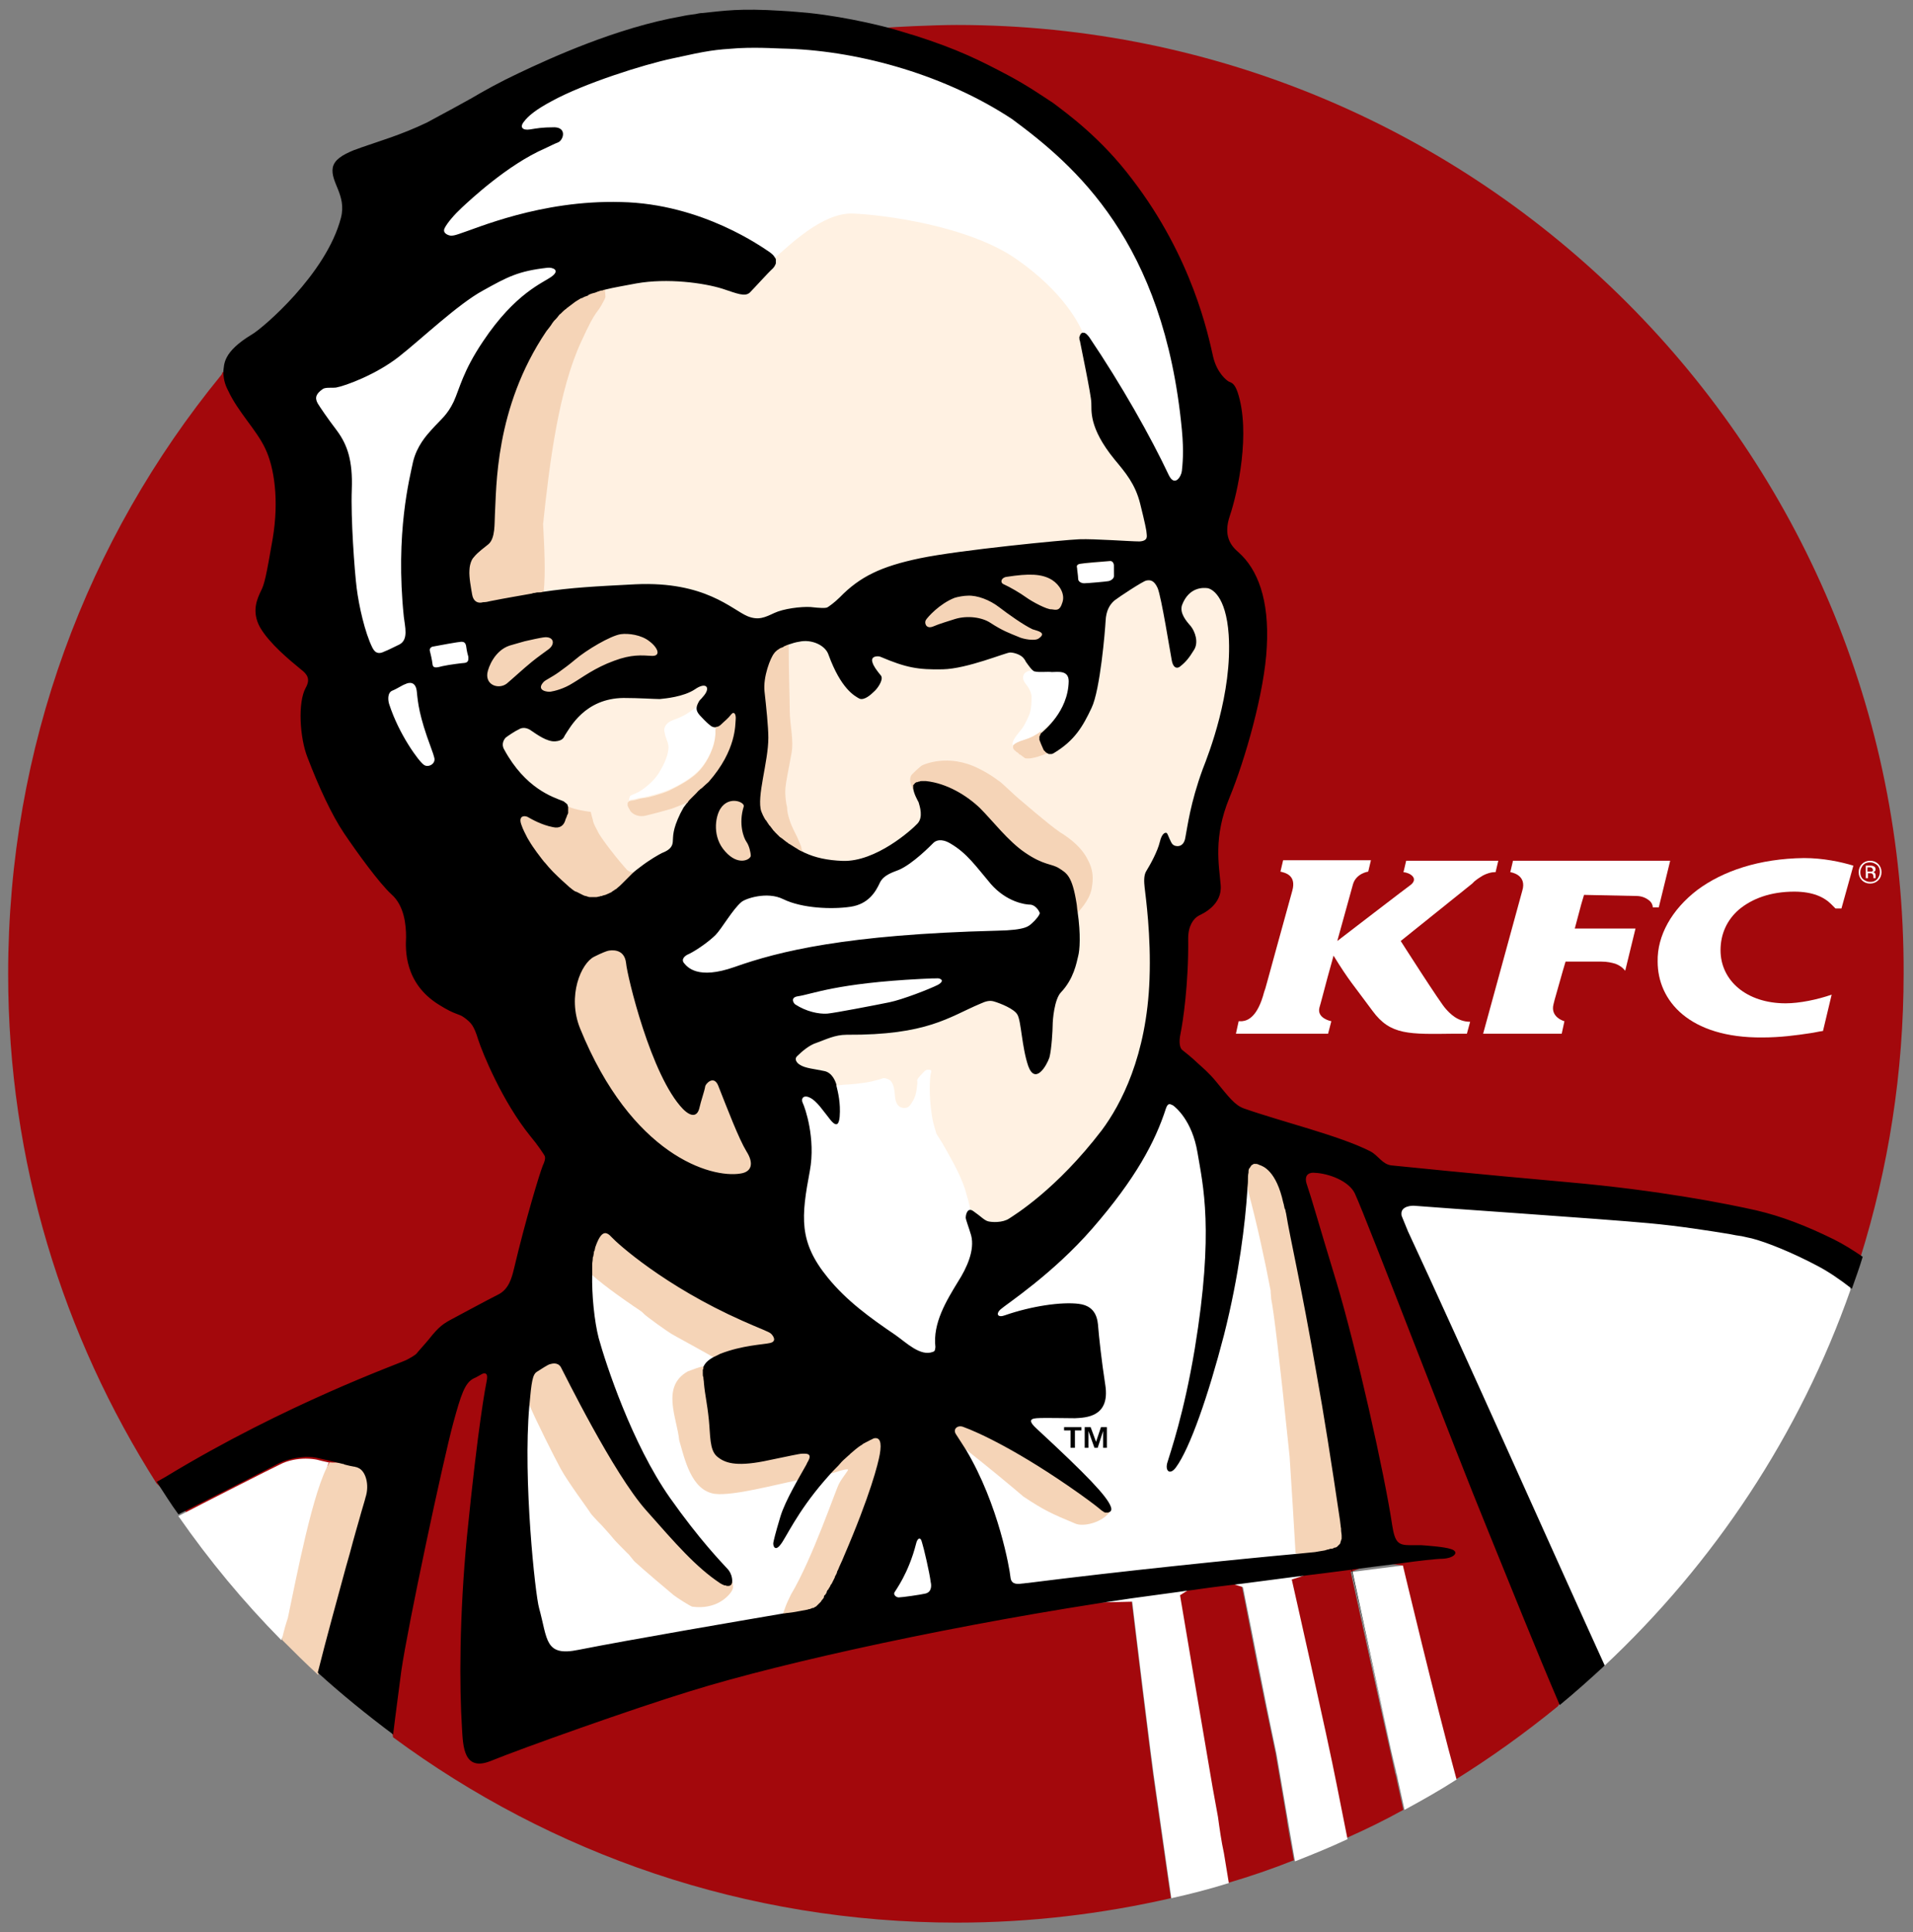 <svg width="100" height="101" viewBox="0 0 100 101" fill="none" xmlns="http://www.w3.org/2000/svg">
<rect x="0" y="0" width="100" height="101" fill="#808080" stroke="none"/>
<g clip-path="url(#clip0_55_519)">
<path d="M50.014 1.305C48.824 1.305 46.5 1.418 46.414 1.447C46.867 1.561 11.617 19.639 11.617 19.469C11.617 19.525 11.588 19.582 11.56 19.611C4.562 28.168 0.426 39.02 0.426 50.922C0.426 60.727 3.287 69.85 8.189 77.557C8.219 77.527 20.686 89.627 20.543 90.818C28.789 96.91 38.961 100.51 50.012 100.51C53.865 100.51 57.605 100.057 61.205 99.234C61.148 98.838 61.092 98.441 61.035 98.072L60.383 93.51C60.184 92.264 59.164 83.762 59.164 83.762V83.732L60.24 83.307C60.24 83.307 61.686 83.363 61.629 83.363C61.629 83.363 63.074 91.92 63.328 93.394L63.611 94.953C63.725 95.576 63.811 96.199 63.924 96.852C64.01 97.391 64.094 97.9 64.18 98.438C65.342 98.098 66.504 97.701 67.637 97.248C67.467 96.285 67.268 95.264 67.268 95.123L66.672 91.639C65.906 88.039 65.397 85.377 65.057 83.619C65 83.363 64.914 82.91 64.914 82.91L66.019 82.457L67.492 82.57C67.492 82.57 69.363 90.816 69.844 93.311L70.383 96.088C71.402 95.635 72.394 95.152 73.357 94.615L73.045 93.199C73.016 93.057 72.988 92.887 72.932 92.717C72.309 89.939 70.607 82.176 70.607 82.176L71.967 81.637L73.269 81.836C73.269 81.836 74.969 88.977 76.047 93.057C77.918 91.894 79.731 90.592 81.432 89.203C81.432 89.203 97.129 65.684 97.242 65.769C98.715 61.066 99.51 56.078 99.51 50.893C99.602 23.52 77.385 1.305 50.014 1.305Z" fill="#A3080C"/>
<path d="M62.424 26.014C62.424 26.014 56.219 14.34 53.697 12.582C51.176 10.824 47.01 9.748 44.119 10.088C40.463 10.541 32.105 14.961 31.566 15.104C31.566 15.16 28.449 18.986 27.656 22.953C27.486 23.832 24.256 37.857 24.256 37.857L30.348 55.453L52.082 65.824L60.045 57.154C60.045 57.154 61.065 48.568 63.219 42.137C65.373 35.705 64.691 32.191 64.691 32.191L62.424 26.014Z" fill="#FFF1E2"/>
<path d="M37.631 70.898C37.574 70.928 37.518 70.955 37.461 70.984C37.488 70.955 37.545 70.926 37.631 70.898Z" fill="white"/>
<path d="M35.846 37.348C35.506 37.547 35.25 37.603 35.08 37.688C34.91 37.773 34.654 37.971 34.74 38.283C34.797 38.623 34.91 38.736 34.94 38.992C34.969 39.248 34.853 39.701 34.543 40.238C34.26 40.777 33.777 41.145 33.523 41.315C33.268 41.484 33.098 41.514 32.957 41.598C32.928 41.627 32.9 41.684 32.871 41.853C32.9 41.824 32.9 41.824 32.928 41.824C32.984 41.795 33.098 41.795 33.211 41.768C33.324 41.738 33.381 41.711 33.438 41.711C33.467 41.711 33.721 41.682 33.75 41.654C33.779 41.654 34.516 41.484 34.969 41.285C35.422 41.086 36.188 40.69 36.641 40.152C36.98 39.756 37.377 39.047 37.406 38.31C37.406 38.168 37.406 38.084 37.406 38.084C37.406 38.084 37.406 38.084 37.435 38.084C37.35 38.084 37.293 38.055 37.236 38.027C37.123 37.941 37.01 37.857 36.641 37.461C36.414 37.205 36.414 37.035 36.555 36.809C36.555 36.809 36.555 36.809 36.555 36.838C36.383 36.951 36.185 37.15 35.846 37.348Z" fill="white"/>
<path d="M54.037 35.025C54.037 35.025 53.838 35.054 53.754 35.082C53.697 35.111 53.584 35.139 53.527 35.252C53.471 35.338 53.441 35.508 53.584 35.705C53.727 35.875 53.953 36.215 53.924 36.498C53.924 36.611 53.924 37.037 53.81 37.347C53.668 37.687 53.498 38.027 53.357 38.17C53.301 38.256 52.961 38.623 52.932 38.849C52.932 38.906 52.932 38.963 52.961 39.019C52.961 38.99 52.99 38.99 52.99 38.963C53.076 38.877 53.246 38.793 53.529 38.707C53.898 38.594 54.182 38.451 54.379 38.281C54.35 38.31 54.35 38.338 54.322 38.367C54.352 38.31 54.379 38.254 54.408 38.224C54.522 38.139 55.994 37.148 56.023 35.56C56.053 34.965 55.258 34.881 54.947 34.881C54.717 34.855 54.264 35.053 54.037 35.025Z" fill="white"/>
<path d="M38.395 46.02C38.395 46.02 44.232 47.834 47.037 44.574C49.842 41.314 54.66 46.303 54.971 47.775C55.281 49.248 47.717 53.301 45.422 53.387C43.127 53.473 34.088 52.254 34.088 51.318C34.088 50.383 38.395 46.02 38.395 46.02Z" fill="white"/>
<path d="M62.367 22.812C61.432 12.951 56.898 8.021 53.641 5.641C50.213 3.373 42.08 1.391 38.227 1.588C33.693 1.787 23.236 6.744 22.84 7.113C22.443 7.453 15.443 19.183 16.295 21.281C17.174 23.379 18.393 33.267 18.789 34.06C18.902 34.287 20.914 40.748 22.246 40.521C23.578 40.295 24.824 34.4 24.768 33.947C24.598 32.644 22.246 26.806 22.416 25.984C22.615 25.162 28.904 15.303 29.33 14.961C29.643 14.705 40.438 13.375 40.494 13.488C41.26 12.836 42.988 11.107 44.574 11.164C46.133 11.221 50.609 11.787 53.131 13.545C55.652 15.301 56.445 17.002 56.645 17.484C56.73 17.484 60.244 25.474 61.264 25.504C61.971 25.474 62.48 23.974 62.367 22.812Z" fill="white"/>
<path d="M58.004 29.357C57.635 29.414 56.615 29.5 56.502 29.5C56.303 29.529 56.303 29.643 56.332 29.727C56.332 29.812 56.361 30.152 56.389 30.293C56.389 30.436 56.559 30.52 56.701 30.52C56.844 30.52 57.834 30.406 57.977 30.406C58.119 30.377 58.26 30.264 58.26 30.15C58.26 30.037 58.26 29.725 58.26 29.611C58.23 29.471 58.147 29.33 58.004 29.357Z" fill="white"/>
<path d="M17.201 76.451C17.4 76.481 17.598 76.537 17.797 76.594C17.344 76.481 16.861 76.394 16.578 76.311C16.436 76.281 16.209 76.254 15.982 76.254C15.557 76.254 15.047 76.34 14.623 76.566C14.084 76.822 10.74 78.522 9.324 79.258C10.94 81.582 12.725 83.734 14.709 85.746C14.822 85.236 17.033 82.912 17.344 81.58C17.795 79.711 16.719 77.244 17.201 76.451Z" fill="white"/>
<path d="M73.334 81.836L70.67 82.176C70.67 82.176 72.568 90.988 73.107 93.199L73.42 94.615C74.356 94.106 75.262 93.596 76.141 93.029C75.033 88.977 73.334 81.836 73.334 81.836Z" fill="white"/>
<path d="M88.721 46.529C87.389 47.549 86.623 48.91 86.652 50.27C86.652 52.31 88.295 54.266 92.121 54.236C93.057 54.236 93.906 54.123 94.643 54.01C94.869 53.98 95.068 53.924 95.295 53.897L95.748 51.998C95.012 52.254 94.076 52.451 93.34 52.451C91.299 52.451 89.939 51.262 89.939 49.674C89.939 48.824 90.279 48.088 90.902 47.549C91.582 46.982 92.545 46.613 93.793 46.613C94.756 46.613 95.352 46.897 95.721 47.266C95.807 47.352 95.863 47.408 95.947 47.492H96.26L96.883 45.254C96.231 45.055 95.297 44.857 94.305 44.857C91.951 44.885 90.051 45.537 88.721 46.529Z" fill="white"/>
<path d="M85.547 46.84C85.83 46.84 86.057 46.953 86.199 47.066C86.342 47.18 86.398 47.322 86.398 47.435H86.711L87.307 44.998H79.09L78.977 45.48L78.947 45.594C78.947 45.594 79.853 45.707 79.57 46.586L77.529 54.039H81.014H81.637L81.779 53.387C81.779 53.387 81.014 53.188 81.213 52.48C81.213 52.424 81.525 51.375 81.695 50.752C81.781 50.469 81.838 50.27 81.838 50.27H83.709C84.022 50.27 84.248 50.326 84.445 50.383C84.814 50.525 84.955 50.752 84.955 50.752L85.494 48.541H82.32L82.66 47.266L82.803 46.783L85.547 46.84Z" fill="white"/>
<path d="M75.572 52.734C75.316 52.478 73.221 49.193 73.221 49.193L76.961 46.19L77.074 46.076C77.244 45.934 77.387 45.85 77.527 45.764C77.924 45.565 78.18 45.594 78.18 45.594L78.322 44.998H73.506L73.393 45.48L73.363 45.594C73.703 45.623 74.156 45.906 73.76 46.246C73.703 46.275 69.906 49.193 69.906 49.193L69.936 49.08L70.728 46.219C70.898 45.652 71.522 45.566 71.522 45.566L71.664 44.971H67.074L66.961 45.453L66.932 45.566C67.158 45.623 67.781 45.736 67.555 46.559C66.025 52.084 66.195 51.545 66.082 51.857C65.742 53.16 65.232 53.359 64.92 53.387C64.863 53.387 64.807 53.387 64.75 53.387L64.693 53.643L64.607 54.039H68.801H69.424L69.594 53.387C69.594 53.387 68.828 53.244 68.971 52.678C69.057 52.395 69.227 51.715 69.397 51.092C69.566 50.496 69.709 49.959 69.709 49.959C70.531 51.291 70.728 51.461 71.75 52.85C72.686 54.125 73.648 54.068 76.057 54.039C76.256 54.039 76.453 54.039 76.68 54.039L76.85 53.416C76.195 53.414 75.799 52.99 75.572 52.734Z" fill="white"/>
<path d="M98.184 45.168C98.07 45.055 97.928 44.998 97.758 44.998C97.588 44.998 97.445 45.055 97.332 45.168C97.219 45.281 97.162 45.424 97.162 45.594C97.162 45.764 97.219 45.906 97.332 46.02C97.445 46.133 97.588 46.19 97.758 46.19C97.928 46.19 98.07 46.133 98.184 46.02C98.297 45.906 98.353 45.764 98.353 45.594C98.353 45.424 98.297 45.283 98.184 45.168ZM98.127 45.963C98.014 46.076 97.9 46.105 97.758 46.105C97.615 46.105 97.502 46.049 97.389 45.963C97.275 45.85 97.246 45.736 97.246 45.594C97.246 45.451 97.303 45.338 97.389 45.225C97.502 45.111 97.615 45.082 97.758 45.082C97.9 45.082 98.014 45.139 98.127 45.225C98.24 45.338 98.269 45.451 98.269 45.594C98.269 45.736 98.213 45.85 98.127 45.963Z" fill="white"/>
<path d="M98.043 45.453C98.043 45.367 98.014 45.31 97.93 45.283C97.873 45.254 97.816 45.254 97.76 45.254H97.533V45.906H97.647V45.65H97.732C97.789 45.65 97.846 45.65 97.875 45.68C97.904 45.709 97.932 45.766 97.932 45.822V45.879V45.908H98.045V45.879V45.822V45.766C98.045 45.736 98.045 45.709 98.016 45.652C97.986 45.623 97.959 45.596 97.902 45.596C97.932 45.596 97.988 45.566 97.988 45.566C98.014 45.537 98.043 45.51 98.043 45.453ZM97.844 45.566C97.814 45.566 97.787 45.566 97.731 45.566H97.617V45.34H97.703C97.76 45.34 97.816 45.34 97.846 45.369C97.875 45.398 97.902 45.426 97.902 45.455C97.93 45.51 97.9 45.537 97.844 45.566Z" fill="white"/>
<path d="M91.439 63.814C85.121 61.887 72.143 62.342 72.143 62.342L82.74 87.334C82.74 87.334 83.732 86.852 83.846 87.107C89.598 81.723 94.074 75.008 96.738 67.414C96.568 67.271 97.76 65.74 91.439 63.814Z" fill="white"/>
<path d="M69.877 93.31C69.394 90.816 67.525 82.57 67.525 82.57C67.525 82.57 70.019 81.918 70.613 80.472C71.209 79.027 69.877 76.846 69.82 75.967C69.537 73.359 68.518 62.734 66.846 60.553C65.883 59.277 61.404 56.756 61.037 56.756C59.422 56.812 56.221 63.84 53.527 64.463C51.742 64.888 50.467 63.131 50.75 63.273C50.75 63.273 50.75 63.273 50.721 63.273C50.721 63.273 50.721 63.074 50.438 62.14C50.125 61.205 49.502 60.213 49.389 59.986C49.275 59.76 48.935 59.277 48.935 59.221C48.935 59.164 48.793 58.851 48.709 58.285C48.539 57.179 48.623 56.443 48.623 56.357C48.623 56.301 48.652 56.101 48.68 56.045C48.68 55.988 48.68 55.931 48.623 55.931C48.566 55.931 48.424 55.875 48.283 56.045C47.971 56.357 47.971 56.414 47.943 56.471C47.943 56.527 47.973 56.613 47.943 56.726C47.914 57.066 47.857 57.349 47.688 57.605C47.545 57.861 47.432 57.945 47.205 57.918C46.978 57.89 46.809 57.718 46.779 57.265C46.75 56.812 46.666 56.642 46.58 56.529C46.494 56.416 46.268 56.359 46.211 56.359C46.154 56.359 46.068 56.416 45.588 56.529C45.105 56.642 44.342 56.699 44.228 56.699C44.115 56.699 43.69 56.756 43.69 56.756C43.775 57.096 41.934 56.586 41.621 56.842C40.998 57.351 40.685 60.639 40.375 62.367L29.977 63.416L26.35 71.888C26.35 71.888 27.455 88.664 27.455 88.918C27.455 89.174 50.492 83.931 50.492 83.931L59.191 83.732C59.191 83.732 59.191 83.732 59.191 83.761C59.248 84.271 60.211 92.261 60.41 93.51L61.062 98.072C61.119 98.469 61.176 98.865 61.232 99.234C62.252 99.008 63.244 98.752 64.236 98.441C64.15 97.931 64.066 97.392 63.98 96.883C63.838 96.23 63.754 95.607 63.668 94.984L63.385 93.426C63.129 91.953 61.685 83.394 61.685 83.394L63.215 82.431L64.971 82.971C65.027 83.197 65.057 83.424 65.113 83.68C65.482 85.465 65.963 88.099 66.728 91.699L67.324 95.183C67.353 95.326 67.523 96.346 67.693 97.308C68.629 96.939 69.535 96.572 70.441 96.146L69.877 93.31Z" fill="white"/>
<path d="M52.619 29.811C50.691 30.094 47.916 31.652 48.029 32.815C48.115 33.524 52.109 33.637 53.924 33.75C55.738 33.893 56.022 32.135 55.936 31.199C55.85 30.264 54.66 29.527 52.619 29.811Z" fill="#F5D4B7"/>
<path d="M65.74 60.584C64.777 60.471 65.231 62.029 65.231 62.199C65.713 64.014 66.109 65.826 66.42 67.469C66.42 67.639 66.449 67.781 66.449 67.895C66.592 68.603 66.875 70.926 67.412 76.141C67.525 77.869 67.639 79.682 67.725 81.213C67.781 81.213 70.982 81.383 70.982 81.383C70.982 81.383 70.869 76.906 69.85 71.268C68.857 65.627 67.356 60.754 65.74 60.584Z" fill="#F5D4B7"/>
<path d="M57.068 46.444C57.211 45.651 57.039 45.254 56.785 44.801C56.529 44.348 56.049 43.895 55.397 43.498C54.773 43.072 53.385 41.856 53.242 41.742C53.1 41.629 52.449 41.006 52.307 40.893C52.137 40.779 51.853 40.524 51.174 40.184C49.559 39.361 48.256 39.985 48.199 40.014C48.143 40.043 47.916 40.24 47.69 40.467C47.463 40.694 47.633 41.09 47.719 41.26C47.719 41.26 56.305 47.551 56.332 47.721C56.361 47.662 56.955 47.096 57.068 46.444Z" fill="#F5D4B7"/>
<path d="M53.527 38.68C53.244 38.766 53.074 38.85 52.988 38.935C52.959 38.965 52.959 38.965 52.959 38.992C52.959 39.022 52.959 39.022 52.959 39.049V39.078C52.959 39.107 52.959 39.107 52.959 39.107C52.959 39.137 52.988 39.137 52.988 39.164C52.988 39.164 52.988 39.193 53.018 39.193C53.018 39.223 53.047 39.223 53.074 39.25L53.103 39.279C53.133 39.309 53.16 39.336 53.19 39.336C53.19 39.336 53.19 39.336 53.219 39.365C53.248 39.395 53.275 39.422 53.305 39.451C53.305 39.451 53.305 39.451 53.334 39.451C53.363 39.48 53.42 39.508 53.447 39.537C53.477 39.566 53.533 39.594 53.561 39.623C53.59 39.652 53.674 39.652 53.73 39.652C53.787 39.652 53.873 39.652 53.986 39.623C54.299 39.566 54.666 39.424 55.006 39.254C54.977 39.254 54.383 38.262 54.41 38.234C54.15 38.426 53.895 38.566 53.527 38.68Z" fill="#F5D4B7"/>
<path d="M41.994 44.574C42.023 44.574 42.051 44.604 42.051 44.604C41.938 44.49 41.908 44.461 41.881 44.264C41.824 44.094 41.711 43.867 41.654 43.725C41.598 43.611 41.371 43.186 41.285 42.903C41.199 42.619 41.143 42.449 41.143 42.194C41.086 41.994 41.029 41.57 41.057 41.201C41.086 40.861 41.17 40.492 41.369 39.416C41.512 38.707 41.283 37.887 41.283 37.148C41.283 36.553 41.227 35.137 41.227 33.691C41.113 33.721 28.334 30.971 28.418 30.971C28.531 29.922 28.447 28.477 28.389 27.401C28.729 24.143 29.211 20.402 30.373 17.879C31.252 15.951 31.139 16.576 31.592 15.668C31.621 15.611 31.648 15.555 31.648 15.498C31.648 15.441 31.619 15.186 31.619 15.129C31.59 15.129 28.475 14.25 24.592 23.176C22.977 26.916 25.131 36.238 25.131 36.238L28.502 37.371L30.713 36.182L35.926 35.106L38.051 36.154L37.398 38.139C37.398 38.139 37.398 38.225 37.398 38.365C37.369 39.074 36.973 39.811 36.633 40.207C36.18 40.746 35.414 41.113 34.961 41.34C34.508 41.539 33.799 41.709 33.742 41.709C33.713 41.709 33.459 41.738 33.43 41.766C33.4 41.766 33.316 41.795 33.203 41.822C33.09 41.852 32.977 41.852 32.92 41.879C32.891 41.879 32.863 41.908 32.863 41.908C32.834 41.938 32.807 41.965 32.807 41.994C32.807 41.994 32.807 41.994 32.807 42.024C32.807 42.053 32.807 42.08 32.807 42.109C32.836 42.223 32.949 42.365 32.949 42.393C33.006 42.479 33.262 42.733 33.715 42.648C34.31 42.506 34.707 42.393 35.103 42.279C35.5 42.137 36.039 41.91 36.123 41.854C36.209 41.797 36.435 41.627 36.463 41.598C36.52 41.569 36.549 41.512 36.605 41.484C36.635 41.455 36.635 41.455 36.662 41.428C36.719 42.278 35.727 44.772 35.727 44.772C35.727 44.772 33.375 45.594 33.545 45.508C33.346 45.594 33.062 45.707 32.779 45.479C32.779 45.479 32.496 45.166 32.156 44.742C31.957 44.486 31.73 44.203 31.533 43.92C31.391 43.721 31.277 43.551 31.221 43.41C31.078 43.154 31.021 43.014 30.994 42.901V42.871C30.938 42.701 30.881 42.445 30.881 42.445C30.455 42.389 30.002 42.303 29.605 42.133C29.635 42.162 26.715 42.813 26.715 42.813L29.746 55.195C29.746 55.195 35.414 64.121 38.984 62.393C39.523 62.137 40.43 60.324 40.06 59.701C39.664 59.078 33.656 49.104 33.656 49.104C33.656 49.104 41.908 44.545 41.994 44.574Z" fill="#F5D4B7"/>
<path d="M53.498 78.237C54.603 78.973 55 79.143 56.219 79.653C56.615 79.822 57.635 79.623 58.06 78.973C58.06 78.973 58.031 78.973 58.031 79.002C58.002 79.031 51.996 74.299 51.203 74.016C50.92 73.93 49.389 74.469 49.588 74.752C49.758 75.008 50.494 75.772 50.523 75.801C51.572 76.621 52.904 77.727 53.498 78.237Z" fill="#F5D4B7"/>
<path d="M40.719 69.51L30.66 63.758C30.66 63.758 30.943 66.619 30.943 66.648C31.68 67.301 32.842 68.094 33.012 68.207C33.068 68.264 33.551 68.547 33.635 68.66C33.748 68.803 34.994 69.68 35.107 69.736C35.193 69.793 36.553 70.529 37.346 70.982C37.375 70.953 36.779 71.465 36.779 71.436C36.496 71.465 36.297 71.578 35.957 71.691C34.541 72.484 35.391 74.129 35.504 75.291C35.787 76.254 36.127 77.926 37.375 78.096C38.338 78.209 40.52 77.613 41.682 77.387C41.852 77.103 43.523 76.99 43.496 77.018C43.779 76.932 44.176 76.791 44.318 76.818C44.404 76.818 44.062 77.188 43.865 77.555C43.666 77.924 42.477 81.465 41.344 83.363C40.975 84.129 41.145 83.816 40.918 84.383L43.185 84.893L46.842 75.57L40.719 69.51Z" fill="#F5D4B7"/>
<path d="M29.299 76.764C29.695 77.5 30.828 79.002 30.857 79.088C30.914 79.174 31.141 79.428 31.453 79.74C31.736 80.053 31.992 80.336 32.049 80.42C32.105 80.506 32.645 81.043 32.785 81.186C32.928 81.299 33.098 81.582 33.211 81.668C33.607 82.037 35.082 83.283 35.223 83.397C35.365 83.51 36.072 83.963 36.185 83.992C37.432 84.162 38.057 83.453 38.197 83.256C38.34 83.057 38.34 82.973 38.283 82.66C38.283 82.689 33.438 79.033 30.207 72.035C30.094 71.752 28.961 70.42 27.939 71.242C27.09 71.922 27.713 73.537 27.713 73.537C27.996 74.213 28.959 76.141 29.299 76.764Z" fill="#F5D4B7"/>
<path d="M19.779 77.443C20.092 76.225 17.428 76.508 17.229 76.451C16.379 77.811 15.5 82.43 15.047 84.584C14.961 84.84 14.848 85.207 14.734 85.717C15.357 86.34 15.98 86.963 16.633 87.559C17.086 85.746 19.693 77.783 19.779 77.443Z" fill="#F5D4B7"/>
<path d="M91.809 63.275C90.307 62.936 86.766 62.227 81.977 61.803C77.188 61.377 73.277 60.98 72.738 60.924C72.256 60.867 72.059 60.414 71.633 60.188C70.018 59.365 66.957 58.629 65.031 57.949C64.549 57.779 64.238 57.353 63.586 56.561C63.19 56.078 62.906 55.852 62.566 55.541C62.367 55.342 61.914 54.975 61.801 54.889C61.688 54.803 61.602 54.52 61.715 54.01C61.828 53.471 62.141 51.432 62.111 49.051C62.111 48.398 62.395 48.002 62.678 47.861C62.848 47.775 63.897 47.322 63.81 46.275C63.725 45.227 63.414 43.781 64.264 41.713C65.086 39.728 66.106 36.158 66.219 33.836C66.361 31.342 65.736 29.756 64.746 28.877C64.35 28.537 63.924 28.027 64.293 26.949C64.689 25.787 65.398 22.586 64.689 20.488C64.519 20.006 64.35 20.006 64.236 19.949C64.123 19.893 63.613 19.496 63.414 18.646C63.158 17.514 62.338 13.49 59.191 9.381C57.549 7.199 55.764 5.924 55.055 5.385C54.572 5.072 53.723 4.479 52.703 3.939C51.258 3.174 50.096 2.58 47.773 1.842C47.547 1.785 47.065 1.615 46.414 1.445C46.414 1.445 44.43 0.906 42.305 0.68C41.936 0.65 41.426 0.594 40.859 0.566C38.648 0.424 37.855 0.566 36.723 0.68C36.609 0.68 36.467 0.709 36.353 0.736C36.127 0.766 35.9 0.793 35.645 0.85C32.244 1.445 28.787 3.031 27.115 3.824C26.152 4.277 25.33 4.73 24.564 5.184C24.535 5.184 24.508 5.213 24.508 5.213C24.309 5.326 23.998 5.496 23.686 5.666C23.203 5.922 22.75 6.176 22.326 6.402C20.967 7.055 19.775 7.395 18.898 7.705C18.729 7.762 18.615 7.818 18.502 7.848C17.879 8.104 17.482 8.357 17.396 8.754C17.254 9.52 18.133 10.199 17.822 11.389C17.057 14.336 13.713 17.17 13.176 17.48C11.617 18.416 11.73 19.066 11.674 19.408C11.674 19.721 11.73 20.061 11.93 20.428C12.44 21.533 13.402 22.469 13.857 23.432C14.34 24.424 14.594 26.152 14.254 28.164C13.914 30.119 13.828 30.545 13.631 30.912C13.461 31.281 13.121 31.961 13.602 32.811C14.084 33.633 15.104 34.482 15.727 34.992C16.066 35.248 16.236 35.502 15.982 35.955C15.557 36.721 15.67 38.562 16.068 39.582C16.664 41.141 17.344 42.613 17.996 43.578C18.648 44.541 19.811 46.156 20.461 46.752C21.141 47.348 21.227 48.367 21.227 48.99C21.197 49.613 21.113 51.398 22.955 52.531C23.861 53.098 23.947 52.957 24.287 53.211C24.627 53.467 24.77 53.607 24.996 54.344C25.223 55.053 26.271 57.602 27.717 59.387C28.143 59.897 28.369 60.266 28.426 60.35C28.482 60.436 28.568 60.52 28.369 60.945C28.199 61.371 27.463 63.807 26.867 66.33C26.754 66.783 26.611 67.406 26.018 67.689C25.451 67.973 24.146 68.682 23.666 68.936C23.184 69.191 22.957 69.332 22.42 70.012C22.164 70.324 21.994 70.494 21.854 70.664C21.768 70.777 21.74 70.834 21.258 71.09C20.861 71.289 14.94 73.385 8.648 77.211C8.506 77.297 8.336 77.381 8.195 77.467C8.564 78.033 8.932 78.629 9.328 79.166C10.744 78.457 14.088 76.758 14.627 76.475C15.053 76.275 15.562 76.191 15.986 76.162C16.242 76.162 16.469 76.191 16.582 76.219C16.865 76.275 17.348 76.389 17.801 76.502C17.83 76.502 17.887 76.531 17.914 76.531C17.943 76.531 17.971 76.531 18 76.561C18.199 76.617 18.369 76.647 18.51 76.674H18.539C18.596 76.703 18.682 76.703 18.709 76.731C19.105 76.873 19.332 77.609 19.105 78.289C19.076 78.432 18.936 78.856 18.766 79.478C18.68 79.791 18.566 80.158 18.453 80.584C18.34 81.01 18.227 81.434 18.084 81.916C17.631 83.588 17.064 85.629 16.611 87.441C17.857 88.574 19.189 89.652 20.551 90.672C20.693 89.482 20.863 88.264 20.977 87.357C21.316 85.006 23.158 76.363 23.697 74.379C24.094 72.934 24.293 72.281 24.773 72.055C24.916 71.998 25.086 71.885 25.199 71.828C25.312 71.772 25.512 71.742 25.455 72.111C25.369 72.564 25.002 74.406 24.406 80.357C24.01 84.494 24.01 88.15 24.15 90.359C24.207 91.295 24.236 92.627 25.652 92.059C27.324 91.379 33.049 89.338 36.107 88.402C41.037 86.873 50.246 84.861 59.145 83.557L61.639 83.217C61.639 83.217 63.084 91.773 63.338 93.248C63.082 91.775 61.639 83.217 61.639 83.217C61.978 83.16 62.348 83.131 62.688 83.074C63.48 82.961 64.217 82.875 64.926 82.791L67.533 82.451C68.752 82.309 69.801 82.168 70.678 82.055C70.678 82.055 72.35 89.818 72.973 92.596C73.029 92.766 73.059 92.936 73.086 93.078C72.576 90.867 70.648 82.055 70.648 82.055L73.312 81.715C74.106 81.602 75.098 81.488 75.41 81.488C76.033 81.459 76.316 81.119 75.836 80.978C75.496 80.865 74.703 80.809 74.307 80.779C74.164 80.779 73.881 80.779 73.711 80.779C73.088 80.779 72.918 80.637 72.775 79.731C72.379 77.066 70.904 70.492 69.857 67.008C68.838 63.664 68.582 62.701 68.328 61.965C68.102 61.342 68.527 61.285 68.725 61.312C69.461 61.342 70.51 61.738 70.822 62.389C71.475 63.805 75.978 75.621 77.793 80.041C78.926 82.818 80.258 86.162 81.533 89.137C82.326 88.484 83.119 87.777 83.885 87.068C81.533 81.912 76.348 70.266 73.6 64.371C73.514 64.172 73.373 63.805 73.287 63.605C73.258 63.549 73.258 63.492 73.258 63.436C73.258 63.066 73.768 63.01 73.994 63.039C74.957 63.125 83.769 63.719 86.178 63.945C87.764 64.088 89.352 64.342 90.4 64.512C90.656 64.568 90.853 64.598 91.053 64.625C91.279 64.682 91.449 64.711 91.562 64.738C92.356 64.938 93.744 65.504 95.019 66.184C95.559 66.467 96.152 66.863 96.805 67.373C97.004 66.807 97.201 66.268 97.371 65.701C96.918 65.389 96.379 65.049 95.869 64.795C94.387 64.068 93.141 63.588 91.809 63.275ZM20.09 34.061C19.863 34.174 19.637 34.203 19.467 33.861C19.07 33.068 18.758 31.65 18.645 30.744C18.531 29.838 18.332 27.088 18.389 25.588C18.445 24.086 18.162 23.264 17.623 22.527C17.084 21.818 16.744 21.309 16.604 21.082C16.434 20.77 16.547 20.572 16.859 20.346C17.002 20.232 17.342 20.289 17.568 20.26C18.051 20.174 19.666 19.58 20.855 18.645C22.045 17.709 23.943 15.896 25.248 15.188C26.523 14.479 27.09 14.168 28.619 13.998C28.875 13.969 29.299 14.111 28.846 14.451C28.393 14.791 26.947 15.301 25.246 17.852C24.197 19.41 24.027 20.316 23.717 20.996C23.377 21.705 23.064 21.902 22.555 22.469C22.299 22.752 21.789 23.318 21.592 24.141C21.422 24.963 20.656 27.854 21.109 32.244C21.166 32.754 21.365 33.434 20.883 33.69C20.572 33.834 20.316 33.977 20.09 34.061ZM22.158 39.984C21.902 39.815 20.855 38.398 20.344 36.811C20.287 36.641 20.23 36.215 20.514 36.102C20.74 36.016 21.023 35.818 21.193 35.762C21.363 35.676 21.732 35.592 21.789 36.158C21.846 36.725 21.902 37.404 22.525 39.076C22.639 39.389 22.668 39.473 22.695 39.586C22.811 39.926 22.385 40.154 22.158 39.984ZM24.285 34.656C24.229 34.656 23.492 34.742 23.123 34.826C22.896 34.883 22.641 34.969 22.613 34.74C22.584 34.484 22.5 34.145 22.471 34.031C22.441 33.945 22.5 33.832 22.613 33.805C22.896 33.748 24.002 33.549 24.115 33.549C24.229 33.549 24.342 33.578 24.371 33.805C24.4 34.031 24.457 34.258 24.484 34.344C24.482 34.457 24.512 34.629 24.285 34.656ZM24.682 31.086C24.625 30.746 24.512 30.18 24.539 29.811C24.539 29.668 24.596 29.301 24.766 29.131C24.992 28.848 25.332 28.621 25.531 28.451C25.9 28.139 25.844 27.346 25.871 26.893C25.957 25.561 25.842 21.338 28.562 17.314C28.676 17.172 28.789 17.031 28.875 16.889C28.904 16.859 28.932 16.803 28.961 16.775C29.047 16.689 29.131 16.605 29.188 16.52C29.217 16.49 29.244 16.434 29.301 16.406C29.387 16.32 29.5 16.207 29.584 16.15C29.613 16.15 29.613 16.121 29.613 16.121C29.727 16.035 29.84 15.951 29.953 15.865C29.982 15.836 30.039 15.809 30.066 15.779C30.152 15.723 30.209 15.693 30.293 15.637C30.35 15.607 30.379 15.58 30.436 15.58C30.521 15.523 30.605 15.494 30.691 15.467C30.721 15.467 30.748 15.438 30.777 15.41C30.891 15.354 31.004 15.324 31.117 15.297C31.174 15.268 31.203 15.268 31.26 15.24C31.346 15.211 31.402 15.184 31.486 15.184C31.516 15.184 31.543 15.154 31.572 15.154C32.139 15.012 32.705 14.928 33.272 14.815C34.887 14.531 36.785 14.785 37.777 15.098C38.543 15.354 38.94 15.523 39.193 15.297C39.449 15.041 40.129 14.277 40.412 14.021C40.441 13.992 40.469 13.936 40.498 13.908C40.498 13.879 40.498 13.879 40.527 13.852C40.527 13.822 40.557 13.795 40.557 13.766C40.557 13.736 40.557 13.736 40.557 13.709C40.557 13.68 40.557 13.652 40.557 13.623C40.557 13.594 40.557 13.594 40.557 13.566C40.557 13.537 40.527 13.48 40.5 13.453C40.443 13.34 40.33 13.254 40.217 13.17C39.904 12.971 36.732 10.648 32.453 10.562C28.26 10.449 24.887 11.951 23.98 12.234C23.811 12.291 23.697 12.32 23.584 12.32C23.471 12.32 23.102 12.207 23.244 11.924C23.387 11.641 23.754 11.215 24.15 10.848C24.547 10.48 26.531 8.609 28.486 7.76C28.855 7.59 28.939 7.533 29.166 7.447C29.449 7.334 29.648 6.682 28.996 6.654C28.316 6.654 28.061 6.711 27.693 6.768C27.324 6.824 27.154 6.654 27.381 6.371C27.607 6.059 28.033 5.719 28.826 5.295C30.525 4.359 33.672 3.367 35.145 3.057C37.072 2.631 37.326 2.604 38.602 2.518C39.791 2.461 40.756 2.547 41.209 2.547C45.062 2.689 49.482 3.963 52.912 6.23C56.17 8.639 60.846 12.605 61.781 22.467C61.895 23.656 61.811 24.309 61.781 24.621C61.752 24.904 61.412 25.471 61.102 24.848C60.139 22.807 58.637 20.145 56.936 17.621C56.822 17.479 56.736 17.395 56.652 17.395C56.623 17.395 56.596 17.395 56.566 17.395C56.566 17.395 56.566 17.395 56.537 17.424C56.508 17.424 56.508 17.453 56.48 17.48C56.48 17.51 56.451 17.51 56.451 17.537C56.451 17.566 56.451 17.594 56.422 17.594C56.422 17.623 56.422 17.623 56.422 17.65C56.422 17.707 56.422 17.764 56.451 17.82C56.48 17.99 57.047 20.682 57.047 21.051C57.076 21.42 56.877 22.326 58.266 24.025C58.832 24.705 59.342 25.301 59.598 26.32C59.853 27.34 59.938 27.766 59.938 27.879C59.938 27.992 60.051 28.275 59.568 28.305C59.086 28.305 57.217 28.162 56.424 28.191C55.631 28.221 50.133 28.758 48.094 29.184C46.055 29.609 44.949 30.146 43.9 31.225C43.645 31.48 43.305 31.734 43.221 31.764C43.135 31.793 42.881 31.793 42.371 31.734C41.861 31.705 40.955 31.82 40.473 32.047C39.99 32.273 39.65 32.443 39.084 32.217C38.262 31.877 36.873 30.375 33.219 30.545C31.037 30.658 29.904 30.715 28.373 30.941C28.287 30.971 28.203 30.971 28.09 30.971C28.033 30.971 27.977 31 27.92 31C27.891 31 27.863 31 27.807 31.029C27.184 31.143 26.475 31.256 25.625 31.426C25.512 31.455 25.398 31.482 25.256 31.482C24.965 31.568 24.738 31.426 24.682 31.086ZM58.23 30.123C58.23 30.236 58.088 30.35 57.947 30.379C57.807 30.408 56.815 30.492 56.672 30.492C56.529 30.492 56.359 30.406 56.359 30.266C56.359 30.125 56.303 29.783 56.303 29.699C56.273 29.613 56.273 29.5 56.473 29.473C56.586 29.443 57.605 29.359 58.002 29.33C58.145 29.301 58.228 29.443 58.228 29.557C58.23 29.697 58.23 30.01 58.23 30.123ZM53.641 31.229C53.328 31.002 52.791 30.689 52.478 30.549C52.252 30.463 52.336 30.18 52.648 30.152C53.754 29.982 54.463 29.982 55 30.322C55.397 30.578 55.68 31.059 55.539 31.484C55.397 31.967 55.199 31.881 54.973 31.854C54.746 31.879 53.951 31.455 53.641 31.229ZM54.291 33.381C54.092 33.523 53.469 33.41 53.242 33.295C52.76 33.096 52.42 32.982 51.77 32.559C51.344 32.275 50.58 32.162 49.928 32.359C49.502 32.502 49.162 32.586 48.766 32.756C48.397 32.898 48.312 32.557 48.397 32.416C48.482 32.273 49.105 31.566 49.898 31.254C50.068 31.197 50.408 31.141 50.578 31.141C51.088 31.111 51.74 31.367 52.221 31.736C52.703 32.105 53.496 32.672 53.977 32.898C54.234 32.984 54.746 33.07 54.291 33.381ZM38.395 50.553C36.467 51.232 35.93 50.553 35.76 50.353C35.59 50.154 35.789 49.957 36.016 49.871C36.469 49.645 37.092 49.191 37.404 48.879C37.717 48.566 38.31 47.52 38.764 47.15C38.963 46.98 40.096 46.584 40.945 47.008C41.938 47.49 43.496 47.547 44.459 47.404C45.422 47.262 45.791 46.582 45.988 46.158C46.185 45.734 46.697 45.592 46.98 45.478C47.717 45.166 48.68 44.176 48.795 44.062C48.91 43.949 49.191 43.807 49.674 44.092C50.553 44.602 51.006 45.281 51.799 46.217C52.621 47.152 53.584 47.293 53.867 47.293C54.15 47.322 54.32 47.633 54.35 47.719C54.379 47.805 54.123 48.115 53.953 48.258C53.783 48.4 53.67 48.627 52.111 48.654C44.232 48.853 40.719 49.73 38.395 50.553ZM49.022 51.488C48.568 51.715 47.18 52.254 46.5 52.395C45.82 52.535 43.609 52.961 43.242 52.99C42.789 53.02 42.137 52.877 41.57 52.508C41.457 52.422 41.315 52.139 41.713 52.082C42.478 51.969 43.697 51.402 48.145 51.176C48.627 51.147 48.853 51.147 48.967 51.147C49.078 51.119 49.475 51.232 49.022 51.488ZM38.707 61.35C37.148 61.605 33.012 60.387 30.32 53.756C29.641 52.057 30.377 50.355 31.057 50.016C31.453 49.816 31.68 49.732 31.793 49.703C31.936 49.674 32.643 49.561 32.728 50.355C32.785 51.008 34.031 56.25 35.703 57.978C36.129 58.404 36.44 58.375 36.553 57.949C36.639 57.553 36.836 57.014 36.865 56.787C36.895 56.645 37.318 56.191 37.545 56.758C38.027 57.977 38.621 59.535 39.018 60.186C39.416 60.811 39.303 61.264 38.707 61.35ZM39.02 44.008C39.162 44.207 39.246 44.574 39.246 44.744C39.217 44.943 38.594 45.283 37.914 44.518C37.234 43.781 37.375 42.732 37.658 42.279C38.111 41.57 38.961 41.94 38.877 42.166C38.594 43.072 38.877 43.809 39.02 44.008ZM34.06 34.287C33.551 34.258 33.012 34.201 32.105 34.543C31.086 34.912 30.434 35.422 29.951 35.705C29.469 36.018 28.959 36.131 28.789 36.158C28.619 36.188 27.996 36.102 28.42 35.648C28.533 35.535 28.816 35.422 29.213 35.139C29.525 34.912 29.723 34.77 30.062 34.486C30.658 33.977 31.904 33.24 32.443 33.154C32.84 33.098 33.52 33.184 33.945 33.523C34.4 33.863 34.57 34.316 34.06 34.287ZM25.475 35.195C25.531 34.855 25.871 34.006 26.637 33.75C26.75 33.721 27.119 33.607 27.43 33.523C27.799 33.438 28.195 33.353 28.393 33.324C28.932 33.238 29.045 33.637 28.705 33.92C28.479 34.09 28.109 34.346 27.799 34.6C27.316 34.996 26.863 35.422 26.496 35.732C26.098 36.045 25.389 35.846 25.475 35.195ZM28.053 44.545C28.025 44.545 28.025 44.545 28.053 44.545C27.91 44.346 27.77 44.148 27.656 43.949C27.627 43.893 27.6 43.863 27.57 43.807C27.457 43.58 27.344 43.381 27.258 43.127C27.088 42.674 27.371 42.617 27.57 42.701C27.77 42.815 28.307 43.127 28.902 43.24C29.271 43.326 29.469 43.154 29.555 42.871C29.555 42.842 29.584 42.785 29.611 42.728C29.611 42.699 29.641 42.672 29.641 42.643C29.641 42.613 29.641 42.613 29.67 42.586C29.67 42.557 29.699 42.529 29.699 42.5C29.699 42.471 29.699 42.471 29.699 42.443C29.699 42.414 29.699 42.387 29.699 42.357C29.699 42.328 29.699 42.328 29.699 42.301C29.699 42.272 29.699 42.244 29.699 42.215V42.186C29.699 42.156 29.67 42.129 29.67 42.1V42.07C29.641 42.041 29.613 42.014 29.584 41.984C29.527 41.955 29.498 41.898 29.414 41.871C28.904 41.672 27.459 41.219 26.354 39.18C26.184 38.897 26.354 38.641 26.439 38.557C26.553 38.471 26.922 38.217 27.119 38.131C27.289 38.018 27.545 38.018 27.799 38.217C28.055 38.387 28.592 38.783 29.018 38.756C29.414 38.727 29.471 38.557 29.527 38.443C29.811 38.018 30.576 36.516 32.588 36.488C33.41 36.488 34.203 36.545 34.486 36.545C34.77 36.516 35.732 36.432 36.328 36.035C36.895 35.639 37.15 35.922 36.81 36.348C36.754 36.404 36.725 36.461 36.668 36.518C36.639 36.547 36.639 36.547 36.611 36.574C36.555 36.631 36.525 36.688 36.498 36.744C36.385 36.971 36.355 37.141 36.584 37.397C36.953 37.793 37.037 37.85 37.18 37.963C37.236 37.992 37.293 38.02 37.379 38.02C37.408 38.02 37.436 38.02 37.465 37.99C37.494 37.99 37.494 37.99 37.522 37.99C37.578 37.961 37.635 37.934 37.691 37.877C37.891 37.678 38.031 37.594 38.23 37.338C38.373 37.168 38.486 37.338 38.457 37.621C38.428 37.848 38.514 39.207 37.041 40.879C36.984 40.936 36.871 41.022 36.728 41.162C36.699 41.191 36.672 41.219 36.615 41.248C36.586 41.277 36.586 41.277 36.559 41.305C36.502 41.334 36.473 41.391 36.416 41.447C36.387 41.477 36.33 41.533 36.303 41.561C36.273 41.59 36.217 41.647 36.19 41.674C36.16 41.703 36.133 41.73 36.103 41.76C36.047 41.816 35.99 41.873 35.961 41.93C35.932 41.959 35.932 41.986 35.904 41.986C35.848 42.072 35.791 42.129 35.734 42.213C35.678 42.326 35.621 42.412 35.565 42.525C35.139 43.404 35.195 43.715 35.168 44.027C35.139 44.34 34.885 44.48 34.602 44.594C34.432 44.68 33.978 44.934 33.496 45.303C33.353 45.416 33.184 45.529 33.043 45.672C33.014 45.701 32.986 45.728 32.957 45.758C32.815 45.9 32.674 46.041 32.531 46.184C32.445 46.27 32.361 46.353 32.248 46.44C32.219 46.469 32.191 46.496 32.162 46.496C32.105 46.553 32.02 46.582 31.963 46.639C31.934 46.668 31.877 46.668 31.85 46.695C31.793 46.725 31.707 46.752 31.65 46.781C31.621 46.781 31.564 46.811 31.537 46.811C31.508 46.811 31.508 46.811 31.48 46.84C31.424 46.84 31.395 46.84 31.338 46.869C31.281 46.869 31.225 46.898 31.168 46.898C31.111 46.898 31.055 46.898 30.998 46.898C30.941 46.898 30.885 46.898 30.828 46.898C30.771 46.898 30.715 46.869 30.629 46.842C30.572 46.842 30.516 46.812 30.459 46.785C30.402 46.756 30.346 46.728 30.289 46.699C30.232 46.67 30.176 46.643 30.119 46.613C30.119 46.613 30.119 46.613 30.09 46.613C29.977 46.557 29.891 46.471 29.777 46.387C29.521 46.16 29.238 45.904 28.955 45.621L28.926 45.592L28.896 45.562C28.754 45.42 28.613 45.25 28.471 45.08C28.506 45.141 28.195 44.744 28.053 44.545ZM45.99 76.027C45.904 76.51 45.508 78.125 44.092 81.412C44.006 81.639 43.893 81.838 43.809 82.064C43.779 82.121 43.752 82.15 43.752 82.207C43.723 82.293 43.666 82.377 43.639 82.434C43.639 82.434 43.639 82.434 43.639 82.463C43.582 82.576 43.525 82.689 43.469 82.803L43.44 82.832C43.41 82.861 43.41 82.918 43.383 82.945C43.353 83.002 43.326 83.031 43.297 83.088C43.297 83.088 43.297 83.117 43.268 83.117C43.238 83.147 43.211 83.231 43.211 83.231C43.211 83.231 43.211 83.231 43.211 83.26C43.182 83.289 43.182 83.316 43.154 83.346C43.154 83.346 43.154 83.375 43.125 83.375C43.096 83.404 43.068 83.432 43.068 83.488C43.068 83.488 43.068 83.488 43.068 83.518C43.039 83.547 43.012 83.603 42.982 83.631C42.953 83.66 42.926 83.688 42.926 83.717C42.926 83.717 42.926 83.717 42.897 83.746C42.867 83.775 42.84 83.803 42.811 83.832C42.781 83.861 42.781 83.861 42.754 83.889L42.725 83.918C42.725 83.918 42.725 83.918 42.695 83.947C42.666 83.977 42.639 84.004 42.609 84.004C42.58 84.033 42.553 84.033 42.523 84.061C42.523 84.061 42.523 84.061 42.494 84.061C42.494 84.061 42.494 84.061 42.465 84.061C42.435 84.061 42.436 84.09 42.408 84.09C42.379 84.09 42.352 84.119 42.322 84.119C42.322 84.119 42.322 84.119 42.293 84.119C42.264 84.119 42.236 84.148 42.207 84.148C41.924 84.205 41.584 84.262 41.414 84.291C41.385 84.291 41.188 84.32 41.188 84.32C41.102 84.32 41.018 84.35 40.932 84.35C38.777 84.719 32.969 85.709 30.248 86.248C28.463 86.617 28.633 85.709 28.18 84.066C27.98 83.387 27.33 77.322 27.67 73.498C27.783 72.223 27.84 71.856 28.066 71.713C28.293 71.57 28.633 71.344 28.746 71.316C28.859 71.287 29.143 71.203 29.312 71.459C29.455 71.715 32.06 77.041 33.789 78.969C35.318 80.697 36.367 81.916 37.643 82.766C37.728 82.822 37.812 82.852 37.869 82.879H37.898C37.928 82.879 37.955 82.879 37.984 82.908C38.014 82.908 38.041 82.908 38.07 82.908C38.07 82.908 38.07 82.908 38.1 82.908C38.129 82.908 38.185 82.879 38.213 82.852C38.242 82.822 38.242 82.795 38.27 82.738V82.709C38.299 82.51 38.213 82.199 38.014 82C37.73 81.688 36.568 80.498 35.01 78.287C33.025 75.453 31.666 71.289 31.297 69.957C31.07 69.078 30.928 67.689 30.957 66.586C30.957 66.529 30.957 66.5 30.957 66.443C30.957 66.414 30.957 66.387 30.957 66.33C30.957 66.244 30.957 66.188 30.957 66.103C30.957 65.99 30.986 65.904 30.986 65.791C30.986 65.762 30.986 65.705 31.016 65.678C31.016 65.621 31.045 65.535 31.045 65.478C31.045 65.449 31.045 65.422 31.074 65.393C31.104 65.307 31.104 65.223 31.131 65.166C31.443 64.287 31.697 64.373 31.98 64.684C32.264 64.996 34.728 67.234 38.809 69.047C39.688 69.443 40.197 69.613 40.31 69.727C40.424 69.84 40.623 70.123 40.254 70.209C39.885 70.295 38.809 70.322 37.647 70.775C37.59 70.805 37.533 70.832 37.477 70.861C37.08 71.031 36.881 71.231 36.797 71.4C36.768 71.43 36.768 71.486 36.768 71.514C36.768 71.541 36.768 71.57 36.738 71.6C36.738 71.656 36.738 71.686 36.738 71.742C36.738 71.772 36.738 71.799 36.738 71.828C36.738 71.885 36.738 71.941 36.768 71.998C36.768 72.111 36.797 72.197 36.797 72.311C36.853 72.934 36.967 73.359 37.053 74.209C37.139 75.031 37.082 75.795 37.478 76.137C37.875 76.477 38.441 76.676 39.916 76.393C41.305 76.109 41.787 75.996 41.928 75.996C42.098 75.996 42.494 75.939 42.24 76.393C42.211 76.449 42.184 76.478 42.154 76.562C41.842 77.129 41.049 78.434 40.795 79.283C40.512 80.219 40.455 80.502 40.426 80.643C40.397 80.812 40.512 81.125 40.795 80.756C41.078 80.416 41.645 79.084 43.09 77.412C43.289 77.186 43.459 76.986 43.629 76.816C43.772 76.674 43.885 76.561 43.998 76.42C44.027 76.391 44.055 76.363 44.084 76.334C44.17 76.248 44.283 76.164 44.367 76.078C44.397 76.049 44.424 76.049 44.424 76.022C44.65 75.822 44.82 75.682 44.99 75.568C45.02 75.568 45.02 75.539 45.047 75.539C45.103 75.482 45.16 75.453 45.217 75.426C45.246 75.426 45.246 75.397 45.273 75.397C45.33 75.367 45.387 75.34 45.443 75.311C45.443 75.311 45.473 75.311 45.473 75.281C45.473 75.281 45.473 75.281 45.502 75.281C45.559 75.252 45.615 75.225 45.672 75.195C45.99 75.119 46.103 75.375 45.99 76.027ZM48.369 83.309C48.143 83.365 47.15 83.508 46.98 83.508C46.838 83.508 46.697 83.365 46.754 83.252C46.811 83.139 47.49 82.26 47.887 80.701C47.943 80.445 48.113 80.275 48.199 80.644C48.285 80.9 48.596 82.231 48.652 82.713C48.682 82.828 48.738 83.225 48.369 83.309ZM48.766 70.672C48.113 70.928 47.377 70.189 46.81 69.793C45.478 68.887 44.26 68.008 43.27 66.789C41.74 64.918 41.881 63.615 42.334 61.207C42.647 59.508 42.078 57.893 41.965 57.666C41.852 57.44 41.994 57.213 42.334 57.383C42.703 57.553 43.043 58.092 43.41 58.545C43.779 58.998 43.863 58.688 43.893 58.375C43.949 57.666 43.807 57.1 43.723 56.76C43.723 56.73 43.723 56.73 43.723 56.703C43.666 56.504 43.496 56.08 43.1 55.994C42.59 55.881 42.08 55.852 41.797 55.654C41.654 55.568 41.514 55.371 41.654 55.228C41.91 54.973 42.307 54.633 42.674 54.52C43.156 54.35 43.637 54.094 44.26 54.094C48.482 54.123 49.615 53.158 51.23 52.478C51.543 52.336 51.74 52.279 51.996 52.365C52.279 52.451 53.016 52.734 53.185 53.045C53.385 53.385 53.412 54.744 53.752 55.736C54.121 56.728 54.715 55.707 54.857 55.283C54.971 54.857 55.027 53.838 55.027 53.584C55.027 53.328 55.113 52.252 55.453 51.885C56.133 51.176 56.275 50.326 56.359 49.986C56.445 49.674 56.502 48.853 56.33 47.662C56.301 47.52 56.301 47.35 56.273 47.209C56.047 45.793 55.764 45.65 55.367 45.395C54.971 45.139 54.574 45.252 53.582 44.572C52.703 43.977 51.883 42.9 51.23 42.248C50.551 41.596 49.502 40.945 48.397 40.832C48.34 40.832 48.254 40.832 48.197 40.832C48.141 40.832 48.111 40.832 48.055 40.861C48.055 40.861 48.055 40.861 48.025 40.861C47.996 40.861 47.969 40.891 47.94 40.891H47.91C47.881 40.891 47.881 40.92 47.853 40.92L47.824 40.949L47.795 40.978C47.795 40.978 47.795 41.008 47.766 41.008C47.766 41.008 47.766 41.037 47.736 41.037C47.736 41.066 47.736 41.066 47.736 41.094V41.123C47.736 41.152 47.736 41.18 47.736 41.209C47.766 41.492 47.963 41.832 48.02 41.945C48.076 42.145 48.275 42.711 47.963 43.051C47.65 43.391 45.781 45.062 44.053 45.006C43.26 44.977 42.607 44.836 42.068 44.58C42.039 44.58 42.012 44.551 42.012 44.551C41.869 44.494 41.756 44.438 41.643 44.352C41.613 44.352 41.613 44.322 41.586 44.322C41.443 44.236 41.33 44.152 41.217 44.096C41.188 44.066 41.16 44.039 41.103 44.01C41.018 43.953 40.934 43.867 40.848 43.811C40.818 43.781 40.791 43.781 40.762 43.754C40.676 43.668 40.592 43.584 40.506 43.498C40.477 43.469 40.477 43.441 40.449 43.441C40.393 43.355 40.336 43.299 40.279 43.215C40.25 43.186 40.25 43.158 40.223 43.158C40.166 43.072 40.109 42.988 40.053 42.902C40.053 42.902 40.053 42.873 40.023 42.873C39.967 42.787 39.938 42.73 39.91 42.674C39.91 42.645 39.881 42.645 39.881 42.617C39.852 42.561 39.824 42.475 39.795 42.418C39.539 41.652 40.164 39.84 40.164 38.565C40.164 37.998 40.051 36.922 39.965 36.156C39.879 35.391 40.277 34.371 40.475 34.145C40.504 34.088 40.588 34.031 40.645 33.975C40.674 33.975 40.674 33.945 40.701 33.945C40.758 33.889 40.844 33.859 40.928 33.832C40.928 33.832 40.957 33.832 40.957 33.803C41.043 33.773 41.127 33.717 41.24 33.69C41.41 33.633 41.58 33.576 41.779 33.547C42.402 33.404 43.139 33.717 43.309 34.227C43.961 36.012 44.668 36.381 44.924 36.522C45.18 36.635 45.547 36.295 45.69 36.152C45.832 36.039 46.199 35.557 46.059 35.33C45.803 35.018 45.662 34.82 45.605 34.621C45.492 34.281 45.918 34.281 46.031 34.338C47.363 34.904 47.986 35.018 49.289 34.99C50.565 34.961 52.576 34.111 52.803 34.111C53.002 34.111 53.398 34.225 53.539 34.451C53.568 34.48 53.596 34.537 53.625 34.594C53.768 34.793 53.938 35.047 54.078 35.103C54.078 35.103 54.078 35.103 54.107 35.103C54.307 35.16 54.76 35.103 54.986 35.133C55.299 35.133 55.865 35.02 55.865 35.615C55.836 37.201 54.562 38.193 54.449 38.307C54.393 38.336 54.393 38.393 54.363 38.449C54.363 38.478 54.334 38.478 54.334 38.506C54.334 38.533 54.334 38.562 54.334 38.592C54.334 38.621 54.334 38.648 54.334 38.678C54.363 38.764 54.504 39.103 54.561 39.217C54.59 39.246 54.617 39.273 54.647 39.303L54.676 39.332C54.705 39.361 54.732 39.361 54.762 39.389C54.791 39.389 54.791 39.389 54.818 39.418C54.848 39.418 54.875 39.418 54.904 39.418C54.934 39.418 54.934 39.418 54.961 39.418C55.018 39.418 55.047 39.389 55.103 39.361C56.18 38.709 56.605 37.973 57.059 37.01C57.512 36.074 57.768 32.957 57.795 32.447C57.822 31.938 57.994 31.625 58.248 31.398C58.504 31.199 59.75 30.379 59.92 30.35C60.09 30.32 60.316 30.293 60.516 30.746C60.715 31.229 61.168 34.09 61.252 34.516C61.338 34.998 61.592 34.941 61.705 34.828C61.961 34.629 62.158 34.402 62.414 33.978C62.67 33.582 62.471 33.016 62.244 32.732C62.018 32.477 61.648 32.053 61.791 31.627C62.16 30.664 62.924 30.721 63.123 30.748C63.322 30.777 64.086 31.117 64.228 33.186C64.428 36.246 63.18 39.42 62.869 40.213C62.217 41.998 62.076 43.217 61.963 43.783C61.877 44.35 61.424 44.266 61.311 44.152C61.197 44.066 61.055 43.613 60.998 43.557C60.941 43.5 60.742 43.527 60.629 44.01C60.516 44.492 60.147 45.172 59.92 45.539C59.777 45.766 59.807 46.135 59.834 46.389C59.891 46.898 60.174 48.91 60.09 51.178C59.947 55.201 58.588 57.752 57.596 59.084C55.215 62.201 53.006 63.533 52.75 63.703C52.41 63.93 51.844 63.902 51.645 63.846C51.445 63.789 51.275 63.59 50.908 63.336C50.879 63.307 50.852 63.307 50.822 63.279C50.539 63.137 50.482 63.562 50.482 63.648C50.482 63.762 50.652 64.188 50.766 64.584C50.965 65.35 50.539 66.283 50.086 66.992C49.463 68.012 48.754 69.174 48.897 70.42C48.879 70.559 48.879 70.643 48.766 70.672ZM68.828 71.861C69.197 73.902 69.594 76.424 70.047 79.484C70.076 79.654 70.076 79.797 70.103 79.91C70.103 79.939 70.103 79.939 70.103 79.967C70.103 80.08 70.133 80.193 70.133 80.279V80.309C70.133 80.338 70.133 80.394 70.133 80.422C70.133 80.449 70.133 80.478 70.103 80.508V80.537C70.074 80.594 70.074 80.65 70.047 80.707C70.047 80.707 70.047 80.707 70.018 80.736C69.988 80.766 69.961 80.793 69.932 80.822L69.902 80.852C69.873 80.881 69.816 80.908 69.76 80.908C69.76 80.908 69.731 80.908 69.703 80.938C69.647 80.967 69.617 80.967 69.561 80.967C69.531 80.967 69.504 80.967 69.475 80.996C69.418 80.996 69.332 81.025 69.248 81.053C69.106 81.082 68.879 81.109 68.738 81.139C68.482 81.168 68.199 81.195 67.859 81.225C64.742 81.508 58.621 82.131 53.721 82.754C53.635 82.754 53.522 82.783 53.438 82.783C53.068 82.84 52.842 82.783 52.815 82.414C52.785 82.074 52.219 78.674 50.49 75.783C50.32 75.527 50.15 75.244 49.98 74.99C49.781 74.707 50.066 74.481 50.35 74.594C51.143 74.877 53.297 75.869 56.414 78.078C57.207 78.644 57.406 78.814 57.576 78.957C57.605 78.986 57.633 78.986 57.662 79.014C57.662 79.014 57.691 79.014 57.691 79.043C57.721 79.043 57.748 79.072 57.777 79.072C57.807 79.072 57.807 79.072 57.807 79.072C57.836 79.072 57.863 79.072 57.893 79.072H57.922C57.951 79.072 57.978 79.043 58.008 79.043C58.094 78.986 58.121 78.9 58.065 78.76C57.865 78.221 56.846 77.144 54.182 74.68C53.812 74.34 53.785 74.17 54.182 74.141C54.578 74.111 55.627 74.141 56.193 74.141C56.76 74.111 58.035 74.084 57.779 72.412C57.58 71.137 57.44 69.805 57.41 69.408C57.381 69.012 57.324 68.275 56.391 68.162C55.484 68.049 53.926 68.275 52.537 68.758C52.168 68.9 52.027 68.701 52.31 68.445C52.594 68.189 55.031 66.603 57.1 64.223C59.367 61.615 60.387 59.69 60.953 57.932C61.066 57.619 61.18 57.732 61.322 57.789C61.435 57.875 62.315 58.555 62.598 60.254C62.881 61.953 63.477 64.307 62.455 70.512C61.889 73.912 61.18 75.924 61.039 76.406C60.869 76.889 61.152 77.143 61.465 76.719C62.201 75.727 63.164 72.949 63.986 69.777C64.779 66.633 65.092 63.94 65.205 62.211C65.205 62.041 65.234 61.898 65.234 61.758V61.701C65.234 61.559 65.234 61.418 65.264 61.305C65.264 61.219 65.264 61.162 65.293 61.105C65.293 61.076 65.293 61.076 65.322 61.076C65.322 61.047 65.352 61.02 65.352 61.02C65.381 60.99 65.381 60.963 65.408 60.934C65.408 60.934 65.408 60.934 65.438 60.904C65.467 60.904 65.467 60.875 65.494 60.875C65.494 60.875 65.523 60.875 65.523 60.846H65.553C65.582 60.846 65.582 60.846 65.609 60.846C65.609 60.846 65.609 60.846 65.639 60.846H65.668C65.725 60.846 65.781 60.875 65.838 60.902C66.008 60.959 66.717 61.186 67.084 62.887C67.113 62.943 67.113 63.029 67.141 63.113C67.141 63.143 67.141 63.17 67.17 63.199C67.199 63.256 67.199 63.342 67.227 63.426C67.439 64.748 68.006 67.102 68.828 71.861Z" fill="black"/>
<path d="M55.623 74.779H55.963V75.688H56.19V74.779H56.531V74.609H55.623V74.779Z" fill="black"/>
<path d="M57.295 75.375L57.012 74.609H56.701V75.688H56.898V74.809L57.211 75.688H57.381L57.664 74.809V75.688H57.861V74.609H57.551L57.295 75.375Z" fill="black"/>
</g>
<defs>
<clipPath id="clip0_55_519">
<rect width="100" height="100" fill="white" transform="translate(0 0.5)"/>
</clipPath>
</defs>
</svg>
